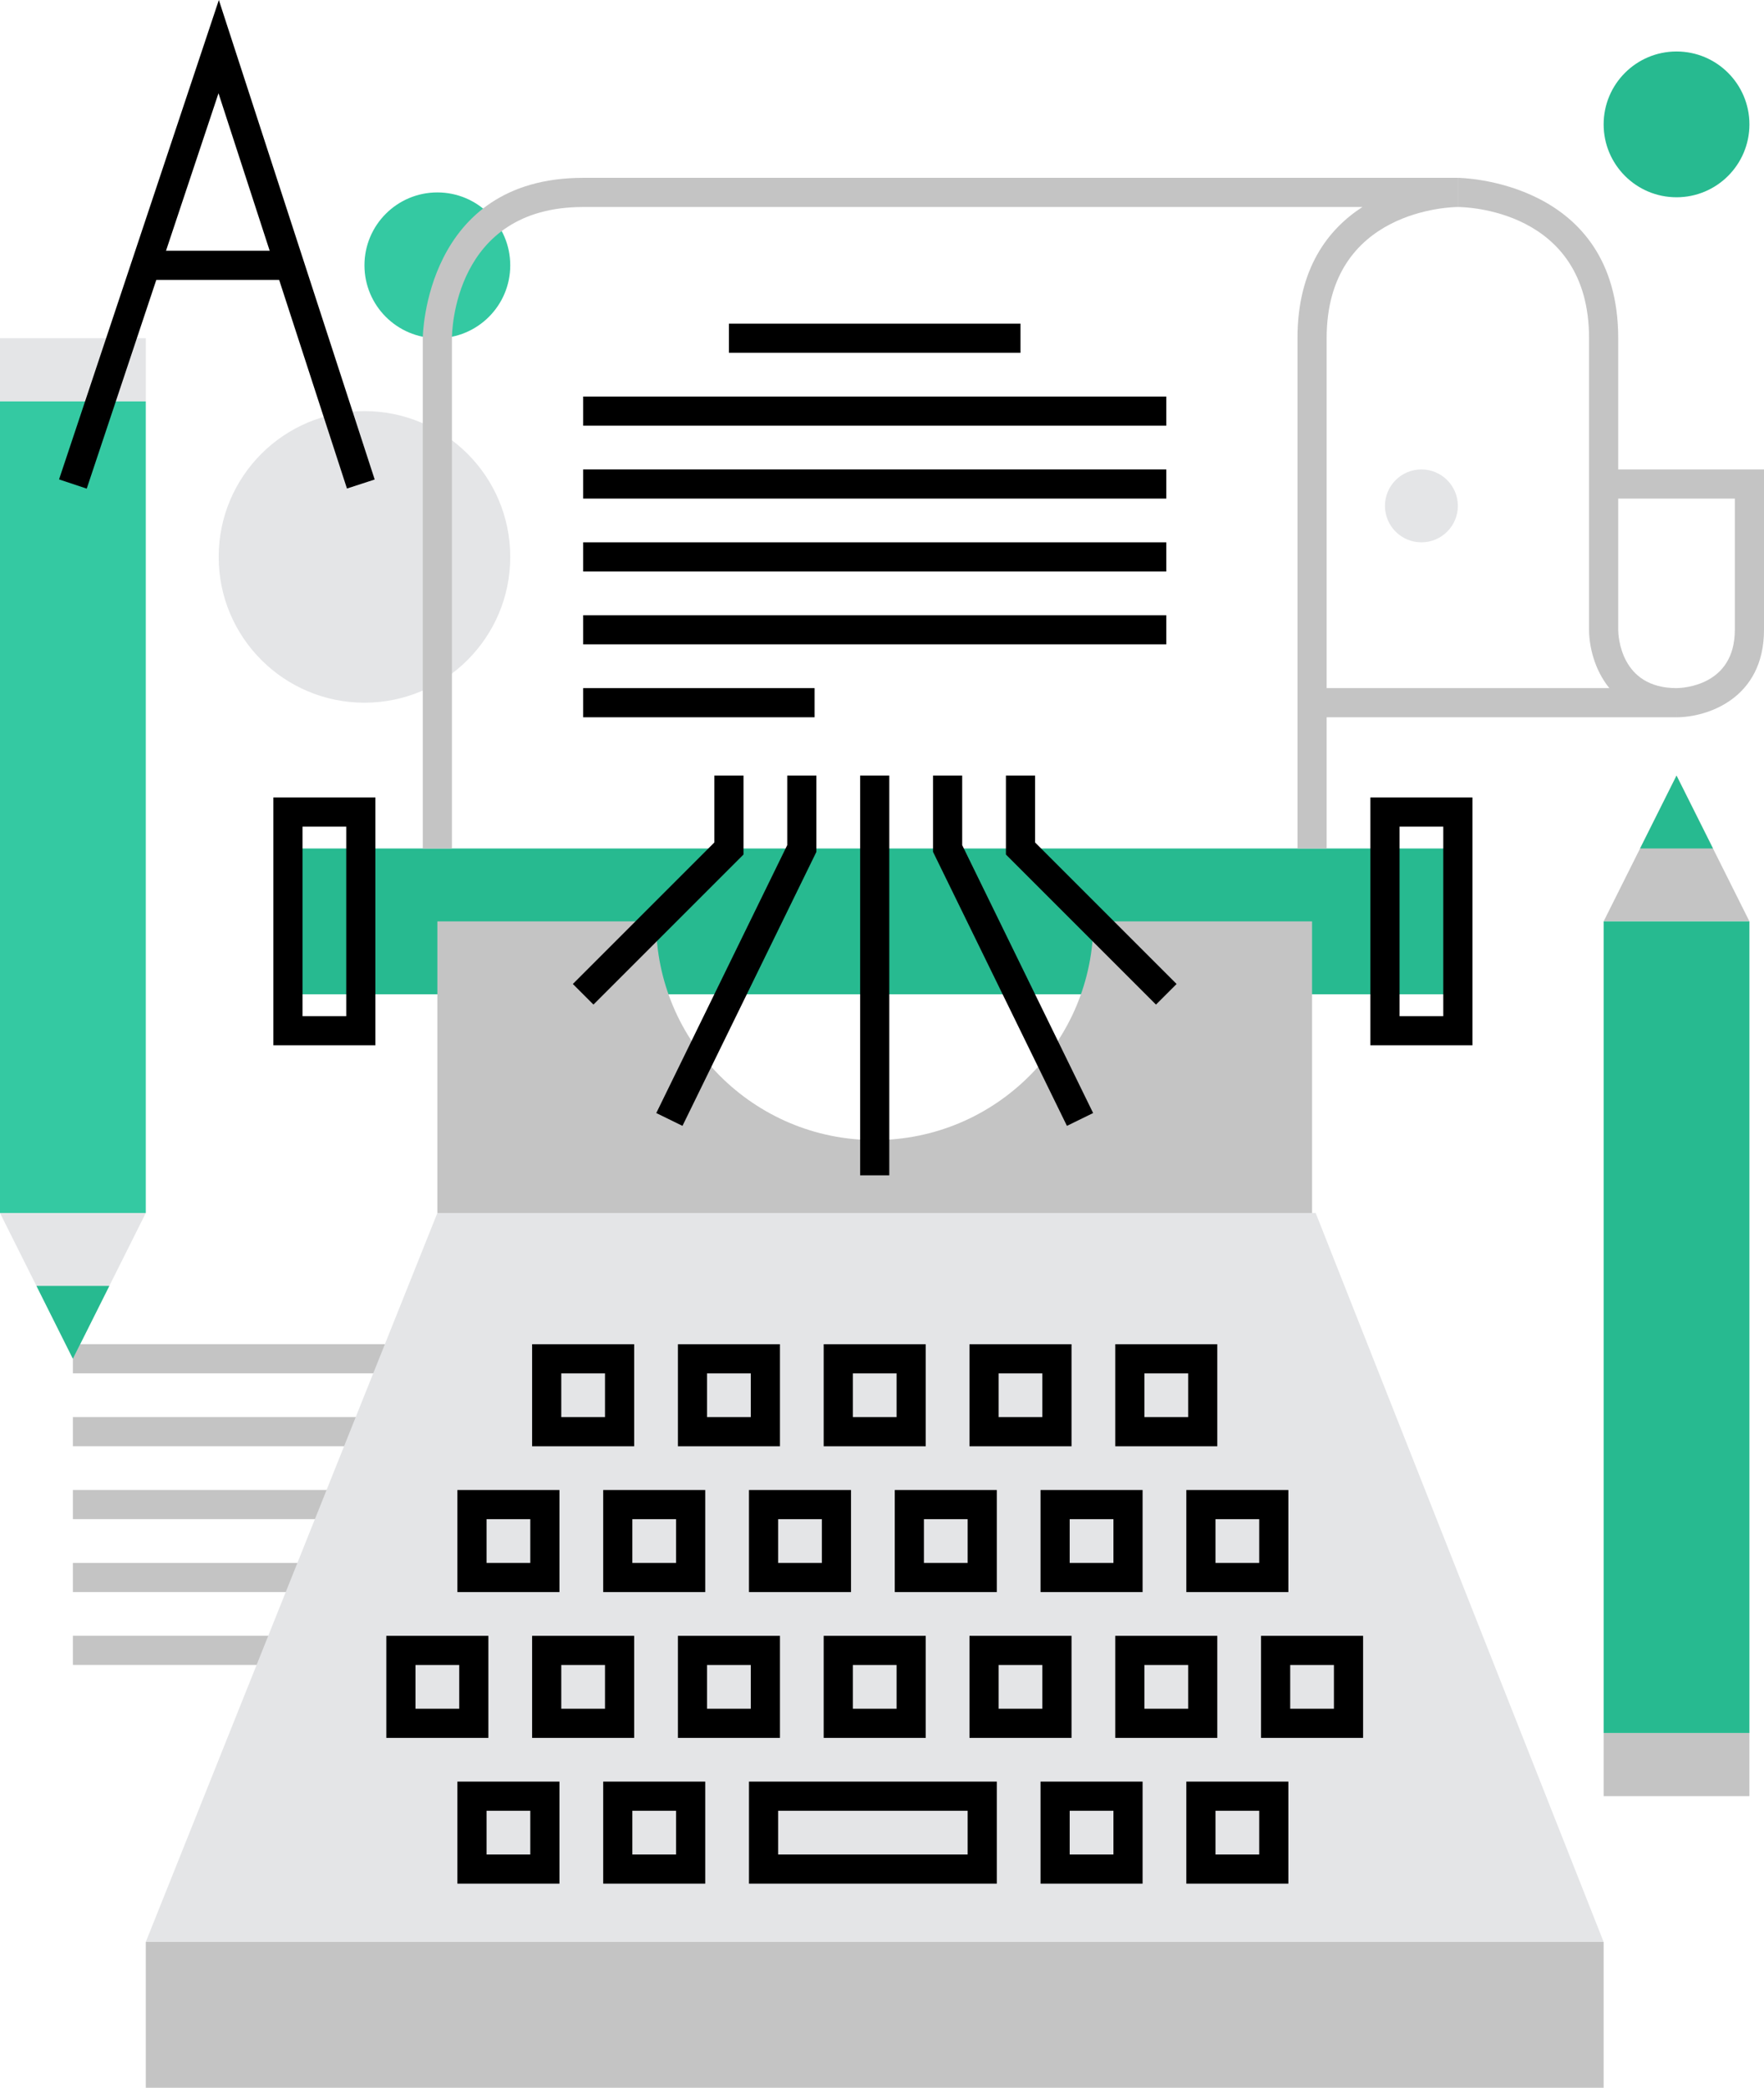 <?xml version="1.0" encoding="iso-8859-1"?>
<!-- Generator: Adobe Illustrator 17.0.0, SVG Export Plug-In . SVG Version: 6.00 Build 0)  -->
<!DOCTYPE svg PUBLIC "-//W3C//DTD SVG 1.1//EN" "http://www.w3.org/Graphics/SVG/1.1/DTD/svg11.dtd">
<svg version="1.1" id="copywriting" xmlns="http://www.w3.org/2000/svg" xmlns:xlink="http://www.w3.org/1999/xlink" x="0px"
	 y="0px" width="121px" height="143.198px" viewBox="0 0 121 143.198" style="enable-background:new 0 0 121 143.198;"
	 xml:space="preserve">
<g id="copywriting_1_">
	<g>
		<circle style="fill:#E4E5E7;" cx="25" cy="38.198" r="10"/>
	</g>
	<g>
		<circle style="fill:#E4E5E7;" cx="97.5" cy="34.698" r="2.5"/>
	</g>
	<g>
		<circle style="fill:#27BA90;" cx="115" cy="8.531" r="5"/>
	</g>
	<g>
		<circle style="fill:#34C9A2;" cx="30" cy="18.198" r="5"/>
	</g>
	<g>
		<g>
			<rect x="5" y="92.198" style="fill:#C4C4C4;" width="25" height="2"/>
		</g>
		<g>
			<rect x="5" y="97.198" style="fill:#C4C4C4;" width="25" height="2"/>
		</g>
		<g>
			<rect x="5" y="102.198" style="fill:#C4C4C4;" width="25" height="2"/>
		</g>
		<g>
			<rect x="5" y="107.2" style="fill:#C4C4C4;" width="25" height="2"/>
		</g>
		<g>
			<rect x="5" y="112.198" style="fill:#C4C4C4;" width="25" height="2"/>
		</g>
	</g>
	<g>
		<rect x="19.75" y="58.198" style="fill:#27BA90;" width="80.25" height="10"/>
	</g>
	<g>
		<rect x="10" y="133.198" style="fill:#C4C4C4;" width="100" height="10"/>
	</g>
	<g>
		<polygon style="fill:#E4E5E7;" points="110,133.198 10,133.198 30,83.201 90.249,83.201 		"/>
	</g>
	<g>
		<g>
			<path style="fill:#C4C4C4;" d="M75,63.198c0,8.284-6.716,15-15,15s-15-6.716-15-15H30v20.003h60V63.198H75z"/>
		</g>
	</g>
	<g>
		<polygon points="40.707,68.905 39.293,67.491 49,57.784 49,53.198 51,53.198 51,58.612 		"/>
	</g>
	<g>
		<polygon points="46.814,77.223 45.017,76.344 54,57.967 54,53.198 56,53.198 56,58.43 		"/>
	</g>
	<g>
		<polygon points="79.293,68.905 69,58.612 69,53.198 71,53.198 71,57.784 80.707,67.491 		"/>
	</g>
	<g>
		<polygon points="73.185,77.223 64,58.43 64,53.198 66,53.198 66,57.967 74.982,76.344 		"/>
	</g>
	<g>
		<rect x="59" y="53.198" width="2" height="27.418"/>
	</g>
	<g>
		<path d="M101,71.698h-7v-17h7V71.698z M96,69.698h3v-13h-3V69.698z"/>
	</g>
	<g>
		<path d="M25.75,71.698h-7v-17h7V71.698z M20.75,69.698h3v-13h-3V69.698z"/>
	</g>
	<g>
		<g>
			<path d="M43.5,99.2h-7v-7h7V99.2z M38.5,97.2h3v-3h-3V97.2z"/>
		</g>
		<g>
			<path d="M53.5,99.2h-7v-7h7V99.2z M48.5,97.2h3v-3h-3V97.2z"/>
		</g>
		<g>
			<path d="M63.5,99.2h-7v-7h7V99.2z M58.5,97.2h3v-3h-3V97.2z"/>
		</g>
		<g>
			<path d="M73.5,99.2h-7v-7h7V99.2z M68.5,97.2h3v-3h-3V97.2z"/>
		</g>
		<g>
			<path d="M83.5,99.2h-7v-7h7V99.2z M78.5,97.2h3v-3h-3V97.2z"/>
		</g>
	</g>
	<g>
		<g>
			<path d="M43.5,119.202h-7v-7h7V119.202z M38.5,117.202h3v-3h-3V117.202z"/>
		</g>
		<g>
			<path d="M33.5,119.202h-7v-7h7V119.202z M28.5,117.202h3v-3h-3V117.202z"/>
		</g>
		<g>
			<path d="M93.5,119.202h-7v-7h7V119.202z M88.5,117.202h3v-3h-3V117.202z"/>
		</g>
		<g>
			<path d="M53.5,119.202h-7v-7h7V119.202z M48.5,117.202h3v-3h-3V117.202z"/>
		</g>
		<g>
			<path d="M63.5,119.202h-7v-7h7V119.202z M58.5,117.202h3v-3h-3V117.202z"/>
		</g>
		<g>
			<path d="M73.5,119.202h-7v-7h7V119.202z M68.5,117.202h3v-3h-3V117.202z"/>
		</g>
		<g>
			<path d="M83.5,119.202h-7v-7h7V119.202z M78.5,117.202h3v-3h-3V117.202z"/>
		</g>
	</g>
	<g>
		<g>
			<path d="M38.375,109.2h-7v-7h7V109.2z M33.375,107.2h3v-3h-3V107.2z"/>
		</g>
		<g>
			<path d="M48.375,109.2h-7v-7h7V109.2z M43.375,107.2h3v-3h-3V107.2z"/>
		</g>
		<g>
			<path d="M58.375,109.2h-7v-7h7V109.2z M53.375,107.2h3v-3h-3V107.2z"/>
		</g>
		<g>
			<path d="M68.375,109.2h-7v-7h7V109.2z M63.375,107.2h3v-3h-3V107.2z"/>
		</g>
		<g>
			<path d="M78.375,109.2h-7v-7h7V109.2z M73.375,107.2h3v-3h-3V107.2z"/>
		</g>
		<g>
			<path d="M88.375,109.2h-7v-7h7V109.2z M83.375,107.2h3v-3h-3V107.2z"/>
		</g>
	</g>
	<g>
		<g>
			<path d="M38.375,129.2h-7v-7h7V129.2z M33.375,127.2h3v-3h-3V127.2z"/>
		</g>
		<g>
			<path d="M48.375,129.2h-7v-7h7V129.2z M43.375,127.2h3v-3h-3V127.2z"/>
		</g>
		<g>
			<path d="M68.375,129.2h-17v-7h17V129.2z M53.375,127.2h13v-3h-13V127.2z"/>
		</g>
		<g>
			<path d="M78.375,129.2h-7v-7h7V129.2z M73.375,127.2h3v-3h-3V127.2z"/>
		</g>
		<g>
			<path d="M88.375,129.2h-7v-7h7V129.2z M83.375,127.2h3v-3h-3V127.2z"/>
		</g>
	</g>
	<g>
		<path style="fill:#C4C4C4;" d="M91,58.198h-2v-35c0-4.769,2.093-7.47,4.454-9H40c-8.897,0-9,8.633-9,9v35h-2v-35
			c0-0.11,0.126-11,11-11h60v2c-0.365,0.002-9,0.141-9,9V58.198z"/>
	</g>
	<g>
		<path style="fill:#C4C4C4;" d="M115,49.198H90v-2h20.391c-1.039-1.279-1.391-2.899-1.391-4v-20c0-8.897-8.632-9-9-9v-2
			c0.11,0,11,0.126,11,11v20c0.003,0.405,0.147,4,4,4V49.198z"/>
	</g>
	<g>
		<path style="fill:#C4C4C4;" d="M115,49.198l-0.004-2c0.41-0.004,4.004-0.147,4.004-4v-9h-9v-2h11v11
			C121,47.944,117.075,49.198,115,49.198z"/>
	</g>
	<g>
		<rect x="50" y="22.198" width="20" height="2"/>
	</g>
	<g>
		<rect x="40" y="27.198" width="40" height="2"/>
	</g>
	<g>
		<rect x="40" y="32.198" width="40" height="2"/>
	</g>
	<g>
		<rect x="40" y="37.198" width="40" height="2"/>
	</g>
	<g>
		<rect x="40" y="42.198" width="40" height="2"/>
	</g>
	<g>
		<rect x="40" y="47.198" width="15.875" height="2"/>
	</g>
	<g>
		<g>
			<rect x="0" y="23.198" style="fill:#E4E5E7;" width="10" height="4.333"/>
		</g>
		<g>
			<polygon style="fill:#E4E5E7;" points="5,93.198 5,93.198 0,83.201 10,83.201 			"/>
		</g>
		<g>
			<polygon style="fill:#27BA90;" points="5,93.198 5,93.198 2.5,88.2 7.5,88.2 			"/>
		</g>
		<g>
			<rect x="0" y="27.531" style="fill:#34C9A2;" width="10" height="55.667"/>
		</g>
	</g>
	<g>
		<g>
			<rect x="110" y="118.865" style="fill:#C4C4C4;" width="10" height="4.333"/>
		</g>
		<g>
			<polygon style="fill:#C4C4C4;" points="115,53.198 115,53.198 120,63.195 110,63.195 			"/>
		</g>
		<g>
			<polygon style="fill:#27BA90;" points="115,53.198 115,53.198 117.5,58.196 112.5,58.196 			"/>
		</g>
		<g>
			<rect x="110" y="63.198" style="fill:#27BA90;" width="10" height="55.667"/>
		</g>
	</g>
	<g>
		<g>
			<polygon points="5.949,33.515 4.051,32.882 15.012,0 25.701,32.889 23.799,33.508 14.988,6.396 			"/>
		</g>
		<g>
			<rect x="10" y="17.198" width="10" height="2"/>
		</g>
	</g>
</g>
</svg>
